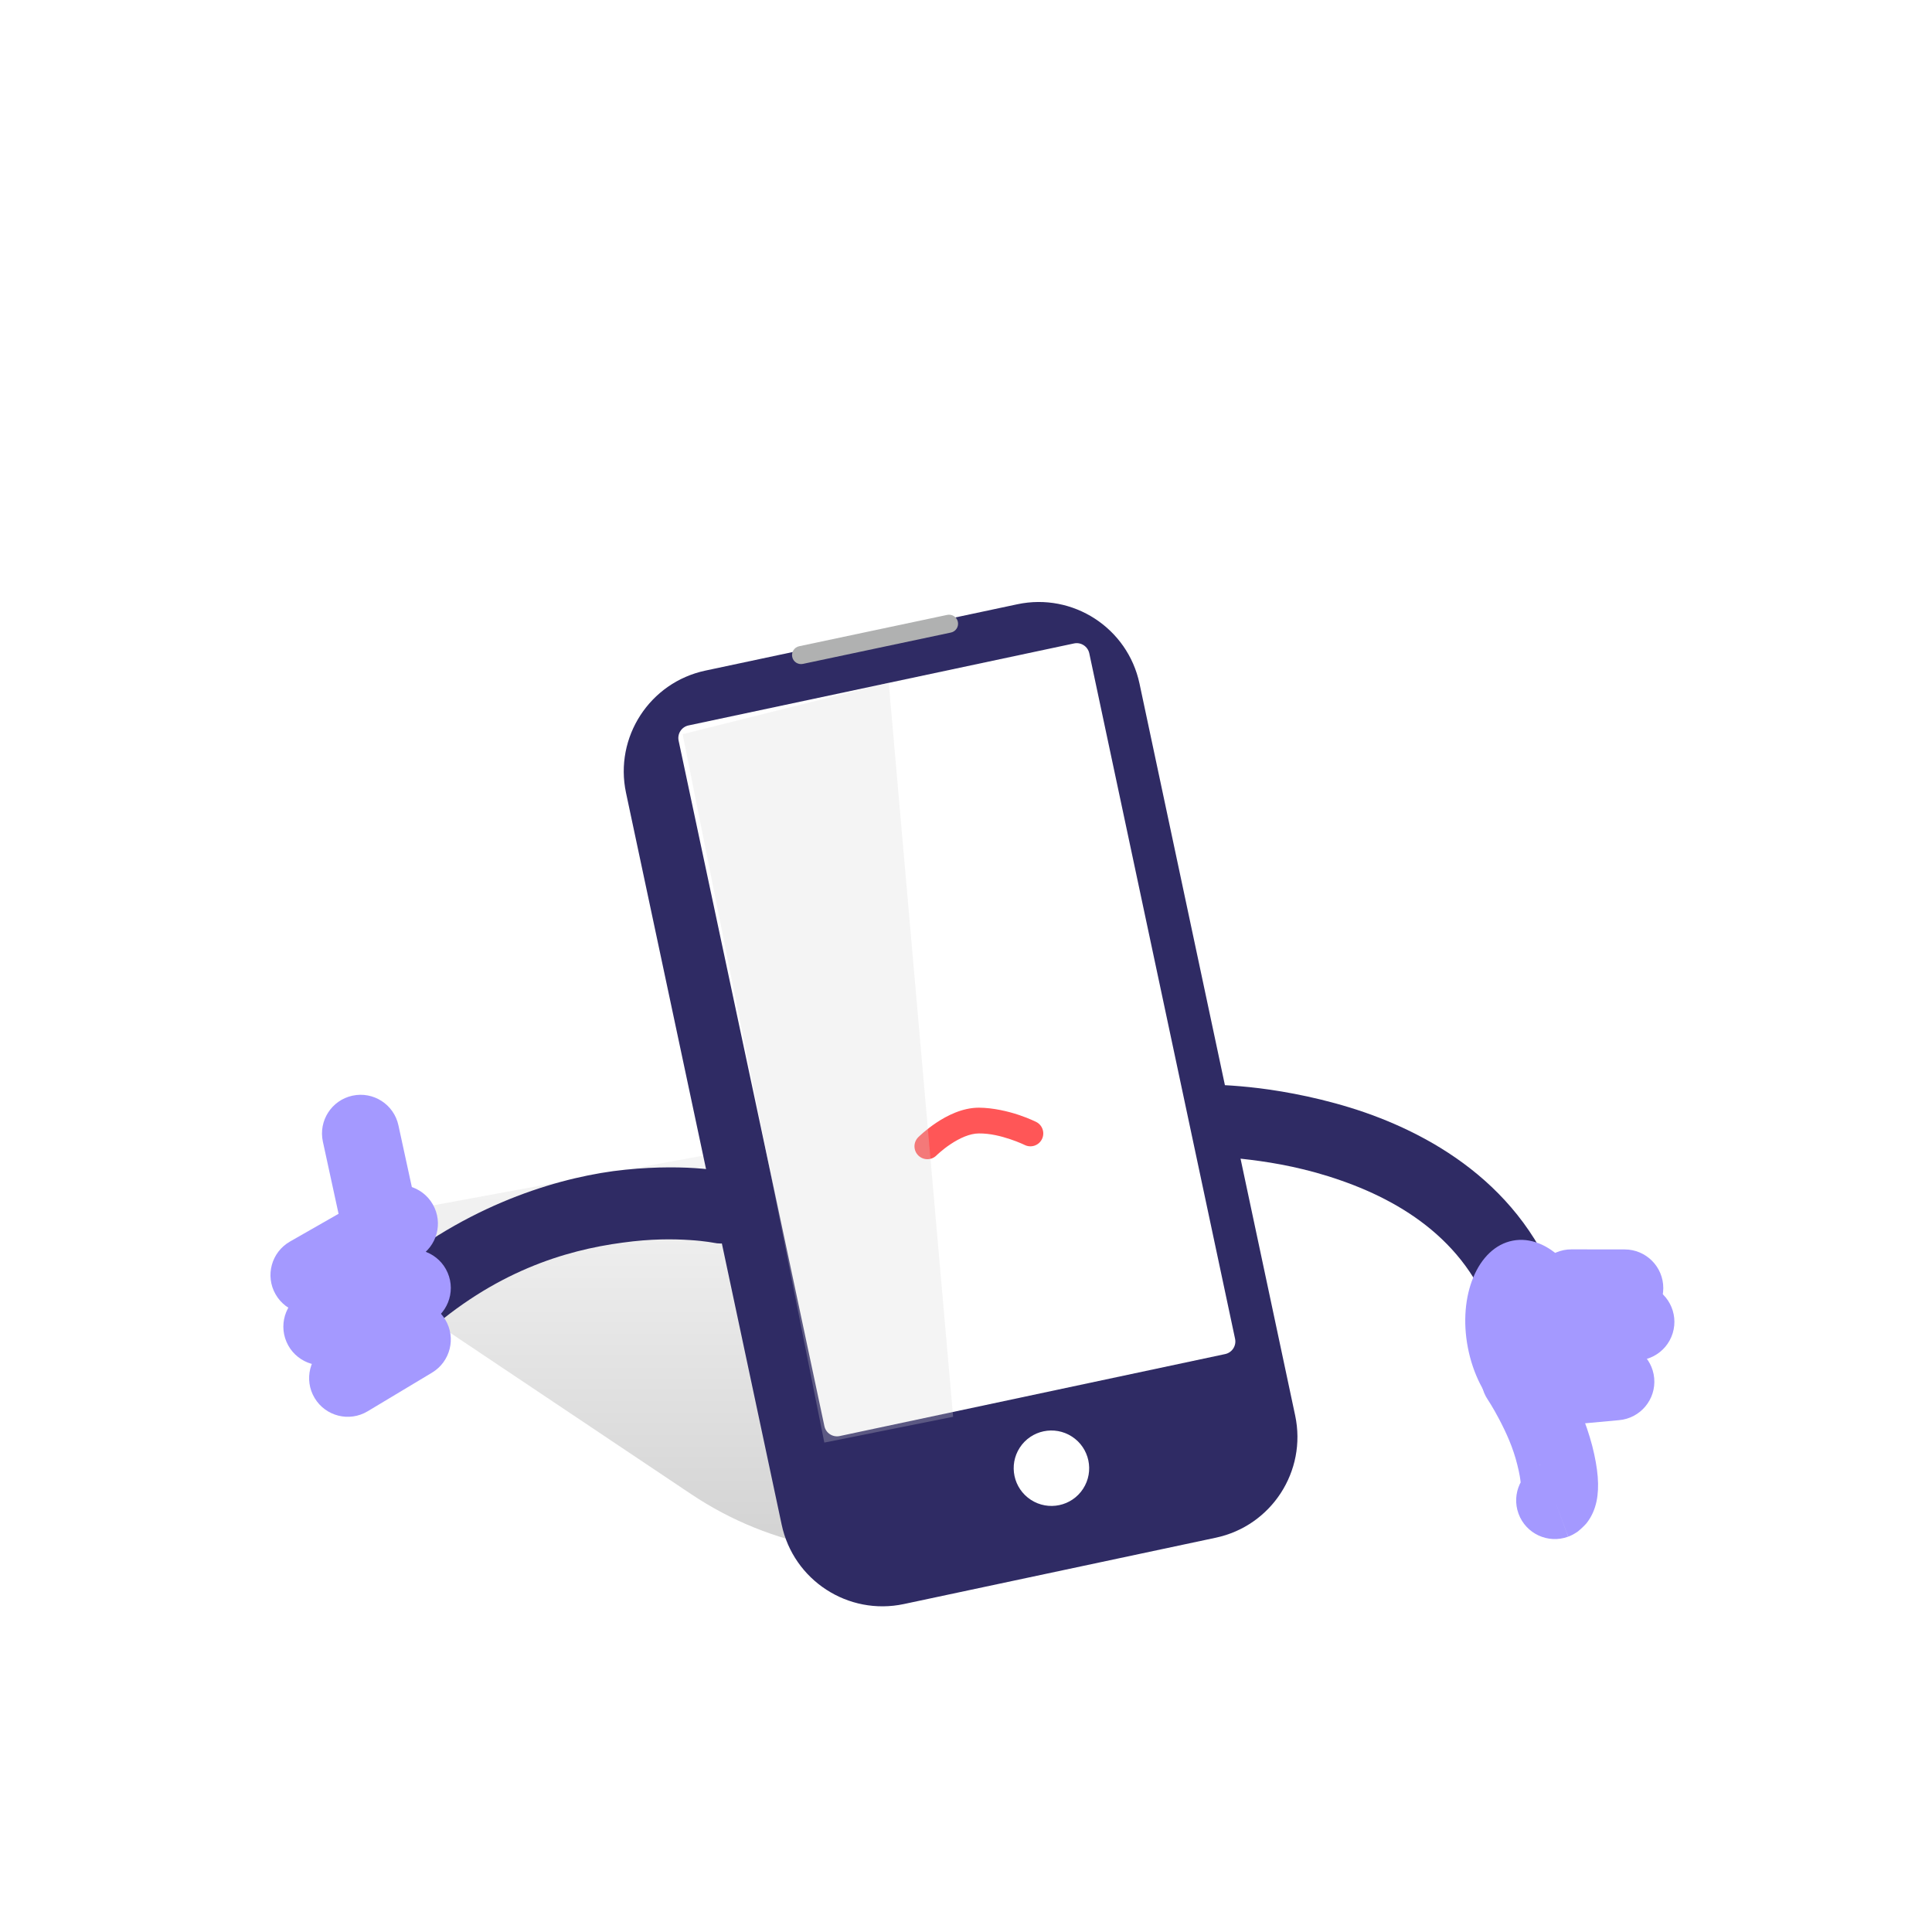 <svg width="150" height="150" viewBox="0 0 150 150" version="1.1" xmlns="http://www.w3.org/2000/svg" xmlns:xlink="http://www.w3.org/1999/xlink">
<title>Mascot_012</title>
<desc>Created using Figma</desc>
<g id="Canvas" transform="translate(-3010 -5312)">
<clipPath id="clip-0" clip-rule="evenodd">
<path d="M 3010 5312L 3160 5312L 3160 5462L 3010 5462L 3010 5312Z" fill="#FFFFFF"/>
</clipPath>
<g id="Mascot_012" clip-path="url(#clip-0)">
<path d="M 3010 5312L 3160 5312L 3160 5462L 3010 5462L 3010 5312Z" fill="#FFFFFF"/>
<g id="Rectangle 4" opacity="0.178">
<use xlink:href="#path0_fill" transform="translate(3039.37 5400.05)" fill="url(#paint0_linear)"/>
</g>
<g id="mascot_arm_right copy">
<g id="Path 2">
<use xlink:href="#path1_stroke" transform="matrix(0.731 -0.682 0.682 0.731 3104.1 5399.02)" fill="#2F2B64"/>
</g>
<g id="Group 4">
<g id="Line">
<use xlink:href="#path2_stroke" transform="matrix(0.848 -0.53 -0.53 -0.848 3132.37 5422.35)" fill="#A499FF"/>
</g>
<g id="Group">
<g id="Line">
<use xlink:href="#path3_stroke" transform="matrix(0.848 -0.53 -0.53 -0.848 3130.72 5428.5)" fill="#A499FF"/>
</g>
</g>
<g id="Line Copy">
<use xlink:href="#path4_stroke" transform="matrix(0.848 -0.53 -0.53 -0.848 3134.23 5416.36)" fill="#A499FF"/>
</g>
<g id="Oval">
<use xlink:href="#path5_fill" transform="matrix(-0.982 0.191 -0.191 -0.982 3135.22 5422.1)" fill="#A499FF"/>
</g>
<g id="Line Copy 2">
<use xlink:href="#path6_stroke" transform="matrix(0.848 -0.53 -0.53 -0.848 3133.01 5413.96)" fill="#A499FF"/>
</g>
</g>
</g>
<g id="Group">
<g id="Group 2">
<g id="Rectangle 5 Copy" filter="url(#filter0_i)">
<use xlink:href="#path7_fill" transform="matrix(0.978 -0.208 0.208 0.978 3056.94 5362.73)" fill="#2F2B64"/>
</g>
<g id="Line Copy 8">
<use xlink:href="#path8_stroke" transform="matrix(0.545 -0.839 0.839 0.545 3071.81 5362.94)" fill="#B0B1B1"/>
</g>
<g id="Rectangle 6 Copy">
<use xlink:href="#path9_fill" transform="matrix(0.978 -0.208 0.208 0.978 3062.48 5368.53)" fill="#FFFFFF"/>
</g>
<g id="Oval 7 Copy">
<use xlink:href="#path10_fill" transform="matrix(0.545 -0.839 0.839 0.545 3087.58 5426.85)" fill="#FFFFFF"/>
</g>
</g>
<g id="mascot_mouth_happy">
<g id="Path 6">
<use xlink:href="#path11_stroke" transform="translate(3082 5399)" fill="#FF5657"/>
</g>
</g>
<g id="Page 1">
<g id="Group 3">
<mask id="mask0_outline" mask-type="alpha">
<g id="Clip 2">
<use xlink:href="#path12_fill" transform="matrix(0.974 -0.225 0.225 0.974 3073.35 5383.87)" fill="#FFFFFF"/>
</g>
</mask>
<g id="Fill 1" mask="url(#mask0_outline)">
<use xlink:href="#path13_fill" transform="matrix(0.974 -0.225 0.225 0.974 3073.35 5383.87)" fill="#2F2564"/>
</g>
</g>
<g id="Group 3">
<mask id="mask1_outline" mask-type="alpha">
<g id="Clip 2">
<use xlink:href="#path12_fill" transform="matrix(0.974 -0.225 0.225 0.974 3087.03 5381.03)" fill="#FFFFFF"/>
</g>
</mask>
<g id="Fill 1" mask="url(#mask1_outline)">
<use xlink:href="#path13_fill" transform="matrix(0.974 -0.225 0.225 0.974 3087.03 5381.03)" fill="#2F2564"/>
</g>
</g>
</g>
<g id="Path 8">
<use xlink:href="#path14_fill" transform="translate(3063 5365)" fill="#D8D8D8" fill-opacity="0.27" style="mix-blend-mode:multiply"/>
</g>
</g>
<g id="mascot_arm_left">
<g id="Group 4">
<g id="Path 2">
<use xlink:href="#path15_stroke" transform="matrix(0.731 -0.682 0.682 0.731 3041 5413.61)" fill="#2F2B64"/>
</g>
</g>
<g id="Group 5">
<g id="Line">
<use xlink:href="#path16_stroke" transform="translate(3034 5407)" fill="#A499FF"/>
</g>
<g id="Line Copy">
<use xlink:href="#path17_stroke" transform="translate(3035 5412)" fill="#A499FF"/>
</g>
<g id="Line Copy">
<use xlink:href="#path18_stroke" transform="translate(3038 5400)" fill="#A499FF"/>
</g>
<g id="Line Copy 2">
<use xlink:href="#path19_stroke" transform="translate(3037 5416)" fill="#A499FF"/>
</g>
</g>
</g>
</g>
</g>
<defs>
<filter id="filter0_i" filterUnits="userSpaceOnUse" x="3055" y="5355" width="59" height="82" color-interpolation-filters="sRGB">
<feFlood flood-opacity="0" result="BackgroundImageFix"/>
<feBlend mode="normal" in="SourceGraphic" in2="BackgroundImageFix" result="shape"/>
<feColorMatrix in="SourceAlpha" type="matrix" values="0 0 0 0 0 0 0 0 0 0 0 0 0 0 0 0 0 0 255 0" result="hardAlpha"/>
<feOffset dx="0" dy="3"/>
<feGaussianBlur stdDeviation="1.5"/>
<feComposite in2="hardAlpha" operator="arithmetic" k2="-1" k3="1"/>
<feColorMatrix type="matrix" values="0 0 0 0 0 0 0 0 0 0 0 0 0 0 0 0 0 0 0.065 0"/>
<feBlend mode="normal" in2="shape" result="effect1_innerShadow"/>
</filter>
<linearGradient id="paint0_linear" x1="0" y1="0" x2="1" y2="0" gradientUnits="userSpaceOnUse" gradientTransform="matrix(-0.013 39.404 -80.714 -0.006 49.666 -6.88)">
<stop offset="0" stop-color="#FFFFFF"/>
<stop offset="0.637" stop-color="#5D5D5D"/>
<stop offset="0.637" stop-color="#5D5D5D"/>
<stop offset="1"/>
</linearGradient>
<path id="path0_fill" fill-rule="evenodd" d="M 1.884 12.954C -1.098 10.957 -0.145 6.346 3.385 5.696L 33.959 0.064C 34.972 -0.122 36.018 0.089 36.879 0.654L 64.473 18.769C 68.155 21.186 67.14 26.837 62.848 27.822L 45.357 31.837C 38.102 33.502 30.481 32.099 24.296 27.958L 1.884 12.954Z"/>
<path id="path1_stroke" d="M 1.91 -2.048C 0.779 -3.102 -0.993 -3.041 -2.048 -1.91C -3.102 -0.779 -3.041 0.993 -1.91 2.048L 1.91 -2.048ZM 4.863 27.313C 4.115 28.667 4.605 30.37 5.958 31.119C 7.311 31.867 9.015 31.377 9.763 30.024L 4.863 27.313ZM 0 0C -1.91 2.048 -1.91 2.047 -1.911 2.047C -1.911 2.046 -1.912 2.046 -1.912 2.046C -1.912 2.046 -1.913 2.045 -1.913 2.045C -1.914 2.044 -1.913 2.045 -1.911 2.047C -1.906 2.051 -1.901 2.056 -1.891 2.065C -1.867 2.089 -1.837 2.117 -1.791 2.162C -1.69 2.261 -1.558 2.393 -1.376 2.583C -0.994 2.979 -0.493 3.521 0.118 4.251C 1.375 5.75 2.865 7.739 4.169 10.233C 6.776 15.186 8.202 21.276 4.863 27.313L 9.763 30.024C 14.397 21.647 12.166 13.402 9.124 7.624C 7.603 4.754 5.769 2.278 4.41 0.654C 3.712 -0.178 3.081 -0.862 2.658 -1.301C 2.438 -1.53 2.25 -1.718 2.131 -1.835C 2.067 -1.898 2.011 -1.951 1.978 -1.983C 1.96 -2.001 1.942 -2.017 1.933 -2.026C 1.927 -2.031 1.921 -2.037 1.919 -2.039C 1.917 -2.041 1.914 -2.043 1.913 -2.044C 1.913 -2.045 1.912 -2.046 1.911 -2.046C 1.91 -2.047 1.91 -2.048 0 0Z"/>
<path id="path2_stroke" d="M 5.587 3.66C 7.067 2.915 7.662 1.111 6.917 -0.368C 6.172 -1.848 4.368 -2.443 2.888 -1.698L 5.587 3.66ZM -1.35 0.437C -2.829 1.182 -3.425 2.986 -2.679 4.466C -1.934 5.945 -0.13 6.541 1.35 5.795L -1.35 0.437ZM 2.888 -1.698L -1.35 0.437L 1.35 5.795L 5.587 3.66L 2.888 -1.698Z"/>
<path id="path3_stroke" d="M -0.615 -2.927C -2.236 -2.587 -3.276 -0.997 -2.936 0.624C -2.597 2.246 -1.007 3.285 0.615 2.946L -0.615 -2.927ZM -0.266 9.384C -0.328 11.04 0.964 12.432 2.62 12.494C 4.276 12.555 5.668 11.263 5.73 9.607L -0.266 9.384ZM 0 0.009C 0.615 2.946 0.609 2.947 0.604 2.948C 0.602 2.948 0.597 2.95 0.593 2.95C 0.597 2.95 0.564 2.956 0.571 2.955C 0.578 2.953 0.512 2.965 0.527 2.963C 0.541 2.96 0.408 2.982 0.437 2.977C 0.467 2.973 0.195 3.004 0.255 2.998C 0.132 3.008 0.008 3.01 -0.117 3.004C -0.37 2.991 -0.608 2.943 -0.824 2.869C -1.262 2.719 -1.515 2.496 -1.608 2.399C -1.742 2.261 -1.454 2.49 -1.006 3.888L 4.707 2.055C 4.149 0.314 3.511 -0.938 2.704 -1.773C 2.274 -2.217 1.747 -2.592 1.119 -2.807C 0.805 -2.901 0.357 -2.976 0.194 -2.988C 0.046 -2.993 -0.164 -2.987 -0.236 -2.982C -0.303 -2.976 -0.4 -2.964 -0.433 -2.959C -0.464 -2.955 -0.51 -2.947 -0.526 -2.944C -0.541 -2.941 -0.563 -2.937 -0.571 -2.936C -0.578 -2.934 -0.589 -2.932 -0.593 -2.931C -0.597 -2.931 -0.602 -2.93 -0.604 -2.929C -0.609 -2.928 -0.615 -2.927 0 0.009ZM -1.006 3.888C -0.572 5.202 -0.409 6.486 -0.323 7.638C -0.28 8.189 -0.268 8.612 -0.264 8.95C -0.262 9.107 -0.263 9.213 -0.265 9.299C -0.265 9.337 -0.266 9.358 -0.266 9.378C -0.266 9.385 -0.266 9.386 -0.266 9.39C -0.266 9.391 -0.266 9.39 -0.266 9.39C -0.266 9.39 -0.266 9.387 -0.266 9.387C -0.266 9.388 -0.266 9.386 -0.266 9.386C -0.266 9.386 -0.266 9.385 -0.266 9.385C -0.266 9.385 -0.266 9.384 2.732 9.496C 5.73 9.607 5.73 9.607 5.73 9.606C 5.73 9.606 5.73 9.606 5.73 9.605C 5.73 9.605 5.73 9.604 5.73 9.603C 5.73 9.602 5.73 9.599 5.73 9.597C 5.73 9.594 5.73 9.588 5.73 9.582C 5.731 9.572 5.731 9.555 5.732 9.536C 5.733 9.505 5.734 9.45 5.735 9.389C 5.736 9.278 5.738 9.095 5.735 8.885C 5.731 8.49 5.712 7.871 5.66 7.182C 5.558 5.857 5.28 3.879 4.707 2.055L -1.006 3.888Z"/>
<path id="path4_stroke" d="M 5.535 1.963C 6.619 0.711 6.482 -1.184 5.23 -2.268C 3.977 -3.353 2.082 -3.216 0.998 -1.963L 5.535 1.963ZM -2.268 1.81C -3.353 3.063 -3.216 4.957 -1.963 6.042C -0.711 7.126 1.184 6.989 2.268 5.737L -2.268 1.81ZM 0.998 -1.963L -2.268 1.81L 2.268 5.737L 5.535 1.963L 0.998 -1.963Z"/>
<path id="path5_fill" fill-rule="evenodd" d="M 5 15C 7.761 15 10 11.642 10 7.5C 10 3.358 7.761 0 5 0C 2.239 0 0 3.358 0 7.5C 0 11.642 2.239 15 5 15Z"/>
<path id="path6_stroke" d="M 5.281 2.542C 6.685 1.662 7.11 -0.189 6.23 -1.593C 5.351 -2.997 3.499 -3.422 2.095 -2.542L 5.281 2.542ZM -1.411 -0.345C -2.815 0.535 -3.24 2.386 -2.36 3.79C -1.48 5.194 0.371 5.619 1.775 4.739L -1.411 -0.345ZM 2.095 -2.542L -1.411 -0.345L 1.775 4.739L 5.281 2.542L 2.095 -2.542Z"/>
<path id="path7_fill" fill-rule="evenodd" d="M 0 8C 0 3.582 3.582 0 8 0L 32.764 0C 37.182 0 40.764 3.582 40.764 8L 40.764 66.102C 40.764 70.52 37.182 74.102 32.764 74.102L 8 74.102C 3.582 74.102 0 70.52 0 66.102L 0 8Z"/>
<path id="path8_stroke" d="M 8.078 9.079C 8.351 9.352 8.794 9.353 9.067 9.079C 9.341 8.806 9.341 8.363 9.068 8.089L 8.078 9.079ZM 0.772 -0.218C 0.499 -0.491 0.055 -0.492 -0.218 -0.218C -0.492 0.055 -0.492 0.498 -0.219 0.772L 0.772 -0.218ZM 9.068 8.089L 0.772 -0.218L -0.219 0.772L 8.078 9.079L 9.068 8.089Z"/>
<path id="path9_fill" fill-rule="evenodd" d="M 0 1C 0 0.448 0.448 0 1 0L 31.602 0C 32.155 0 32.602 0.448 32.602 1L 32.602 55.414C 32.602 55.966 32.155 56.414 31.602 56.414L 1 56.414C 0.448 56.414 0 55.966 0 55.414L 0 1Z"/>
<path id="path10_fill" fill-rule="evenodd" d="M 2.926 5.86C 4.542 5.86 5.852 4.548 5.852 2.93C 5.852 1.312 4.542 0 2.926 0C 1.31 0 0 1.312 0 2.93C 0 4.548 1.31 5.86 2.926 5.86Z"/>
<path id="path11_stroke" d="M -0.707 1.293C -1.098 1.683 -1.098 2.317 -0.707 2.707C -0.317 3.098 0.317 3.098 0.707 2.707L -0.707 1.293ZM 7.553 1.894C 8.047 2.141 8.647 1.941 8.894 1.447C 9.141 0.953 8.941 0.353 8.447 0.106L 7.553 1.894ZM 0 2C 0.707 2.707 0.707 2.707 0.707 2.707C 0.707 2.707 0.707 2.708 0.707 2.708C 0.707 2.708 0.706 2.708 0.706 2.708C 0.706 2.708 0.706 2.708 0.706 2.708C 0.706 2.708 0.706 2.708 0.707 2.707C 0.71 2.704 0.713 2.701 0.718 2.696C 0.731 2.684 0.747 2.668 0.772 2.645C 0.826 2.595 0.896 2.531 0.995 2.447C 1.2 2.27 1.465 2.057 1.805 1.832C 2.505 1.365 3.301 1 4 1L 4 -1C 2.699 -1 1.495 -0.365 0.695 0.168C 0.285 0.443 -0.075 0.73 -0.307 0.928C -0.427 1.032 -0.529 1.124 -0.592 1.183C -0.626 1.215 -0.655 1.242 -0.672 1.259C -0.682 1.268 -0.691 1.277 -0.696 1.282C -0.699 1.284 -0.701 1.287 -0.703 1.289C -0.704 1.29 -0.705 1.291 -0.705 1.291C -0.706 1.291 -0.706 1.292 -0.706 1.292C -0.706 1.292 -0.707 1.292 -0.707 1.293C -0.707 1.293 -0.707 1.293 0 2ZM 4 1C 4.878 0.993 5.72 1.21 6.434 1.449C 6.781 1.564 7.055 1.674 7.262 1.763C 7.362 1.805 7.433 1.838 7.487 1.863C 7.512 1.875 7.528 1.883 7.541 1.889C 7.547 1.892 7.55 1.893 7.553 1.894C 7.554 1.895 7.554 1.895 7.554 1.895C 7.554 1.895 7.554 1.895 7.554 1.895C 7.554 1.895 7.553 1.895 7.553 1.895C 7.553 1.895 7.553 1.895 7.553 1.895C 7.553 1.895 7.553 1.894 8 1C 8.447 0.106 8.447 0.105 8.447 0.105C 8.447 0.105 8.447 0.105 8.446 0.105C 8.446 0.105 8.446 0.105 8.445 0.105C 8.445 0.104 8.444 0.104 8.443 0.103C 8.441 0.103 8.439 0.101 8.436 0.1C 8.431 0.098 8.422 0.093 8.413 0.089C 8.395 0.08 8.367 0.067 8.333 0.051C 8.27 0.021 8.17 -0.024 8.05 -0.075C 7.82 -0.174 7.469 -0.314 7.066 -0.449C 6.28 -0.71 5.122 -0.993 4 -1L 4 1Z"/>
<path id="path12_fill" fill-rule="evenodd" d="M 0 5.519L 0 0L 3.94 0L 3.94 5.519L 0 5.519Z"/>
<path id="path13_fill" fill-rule="evenodd" d="M 1.99 0L 1.95 0C 0.873 0 0 0.888 0 1.984L 0 3.535C 0 4.63 0.873 5.519 1.95 5.519L 1.99 5.519C 3.067 5.519 3.94 4.63 3.94 3.535L 3.94 1.984C 3.94 0.888 3.067 0 1.99 0Z"/>
<path id="path14_fill" fill-rule="evenodd" d="M 16 0L 21 57L 11 59L 0 4L 16 0Z"/>
<path id="path15_stroke" d="M 21.336 12.897C 22.224 14.163 23.97 14.469 25.236 13.581C 26.502 12.693 26.808 10.947 25.92 9.681L 21.336 12.897ZM 0.073 -2.799C -1.473 -2.84 -2.759 -1.619 -2.799 -0.073C -2.84 1.473 -1.619 2.759 -0.073 2.799L 0.073 -2.799ZM 23.628 11.289C 25.92 9.681 25.919 9.68 25.919 9.678C 25.918 9.678 25.918 9.677 25.917 9.676C 25.916 9.675 25.914 9.672 25.913 9.67C 25.911 9.667 25.906 9.661 25.902 9.655C 25.896 9.647 25.885 9.63 25.873 9.614C 25.854 9.588 25.818 9.539 25.779 9.487C 25.71 9.395 25.591 9.24 25.451 9.066C 25.189 8.741 24.758 8.233 24.226 7.665C 23.203 6.58 21.543 5.021 19.434 3.517C 15.326 0.618 8.656 -2.513 0.073 -2.799L -0.073 2.799C 7.347 2.932 12.49 5.446 16.195 8.086C 17.993 9.352 19.24 10.537 20.147 11.502C 20.58 11.961 20.869 12.305 21.088 12.576C 21.187 12.7 21.248 12.779 21.298 12.846C 21.319 12.874 21.328 12.886 21.339 12.901C 21.342 12.905 21.344 12.909 21.343 12.906C 21.343 12.907 21.341 12.903 21.341 12.904C 21.341 12.904 21.338 12.9 21.339 12.901C 21.338 12.9 21.338 12.899 21.337 12.899C 21.337 12.898 21.336 12.897 23.628 11.289Z"/>
<path id="path16_stroke" d="M 8.488 2.605C 9.927 1.783 10.427 -0.05 9.605 -1.488C 8.783 -2.927 6.95 -3.427 5.512 -2.605L 8.488 2.605ZM -1.488 1.395C -2.927 2.217 -3.427 4.05 -2.605 5.488C -1.783 6.927 0.05 7.427 1.488 6.605L -1.488 1.395ZM 5.512 -2.605L -1.488 1.395L 1.488 6.605L 8.488 2.605L 5.512 -2.605Z"/>
<path id="path17_stroke" d="M 8.182 2.757C 9.705 2.105 10.41 0.341 9.757 -1.182C 9.105 -2.705 7.341 -3.41 5.818 -2.757L 8.182 2.757ZM -1.182 0.243C -2.705 0.895 -3.41 2.659 -2.757 4.182C -2.105 5.705 -0.341 6.41 1.182 5.757L -1.182 0.243ZM 5.818 -2.757L -1.182 0.243L 1.182 5.757L 8.182 2.757L 5.818 -2.757Z"/>
<path id="path18_stroke" d="M -0.432 12.137C -0.08 13.756 1.518 14.784 3.137 14.431C 4.756 14.08 5.783 12.482 5.432 10.863L -0.432 12.137ZM 2.932 -0.637C 2.58 -2.256 0.982 -3.283 -0.637 -2.932C -2.256 -2.58 -3.283 -0.982 -2.932 0.637L 2.932 -0.637ZM 5.432 10.863L 2.932 -0.637L -2.932 0.637L -0.432 12.137L 5.432 10.863Z"/>
<path id="path19_stroke" d="M 6.543 2.572C 7.964 1.72 8.425 -0.123 7.572 -1.543C 6.72 -2.964 4.877 -3.425 3.457 -2.572L 6.543 2.572ZM -1.543 0.428C -2.964 1.28 -3.425 3.123 -2.572 4.543C -1.72 5.964 0.123 6.425 1.543 5.572L -1.543 0.428ZM 3.457 -2.572L -1.543 0.428L 1.543 5.572L 6.543 2.572L 3.457 -2.572Z"/>
</defs>
</svg>
